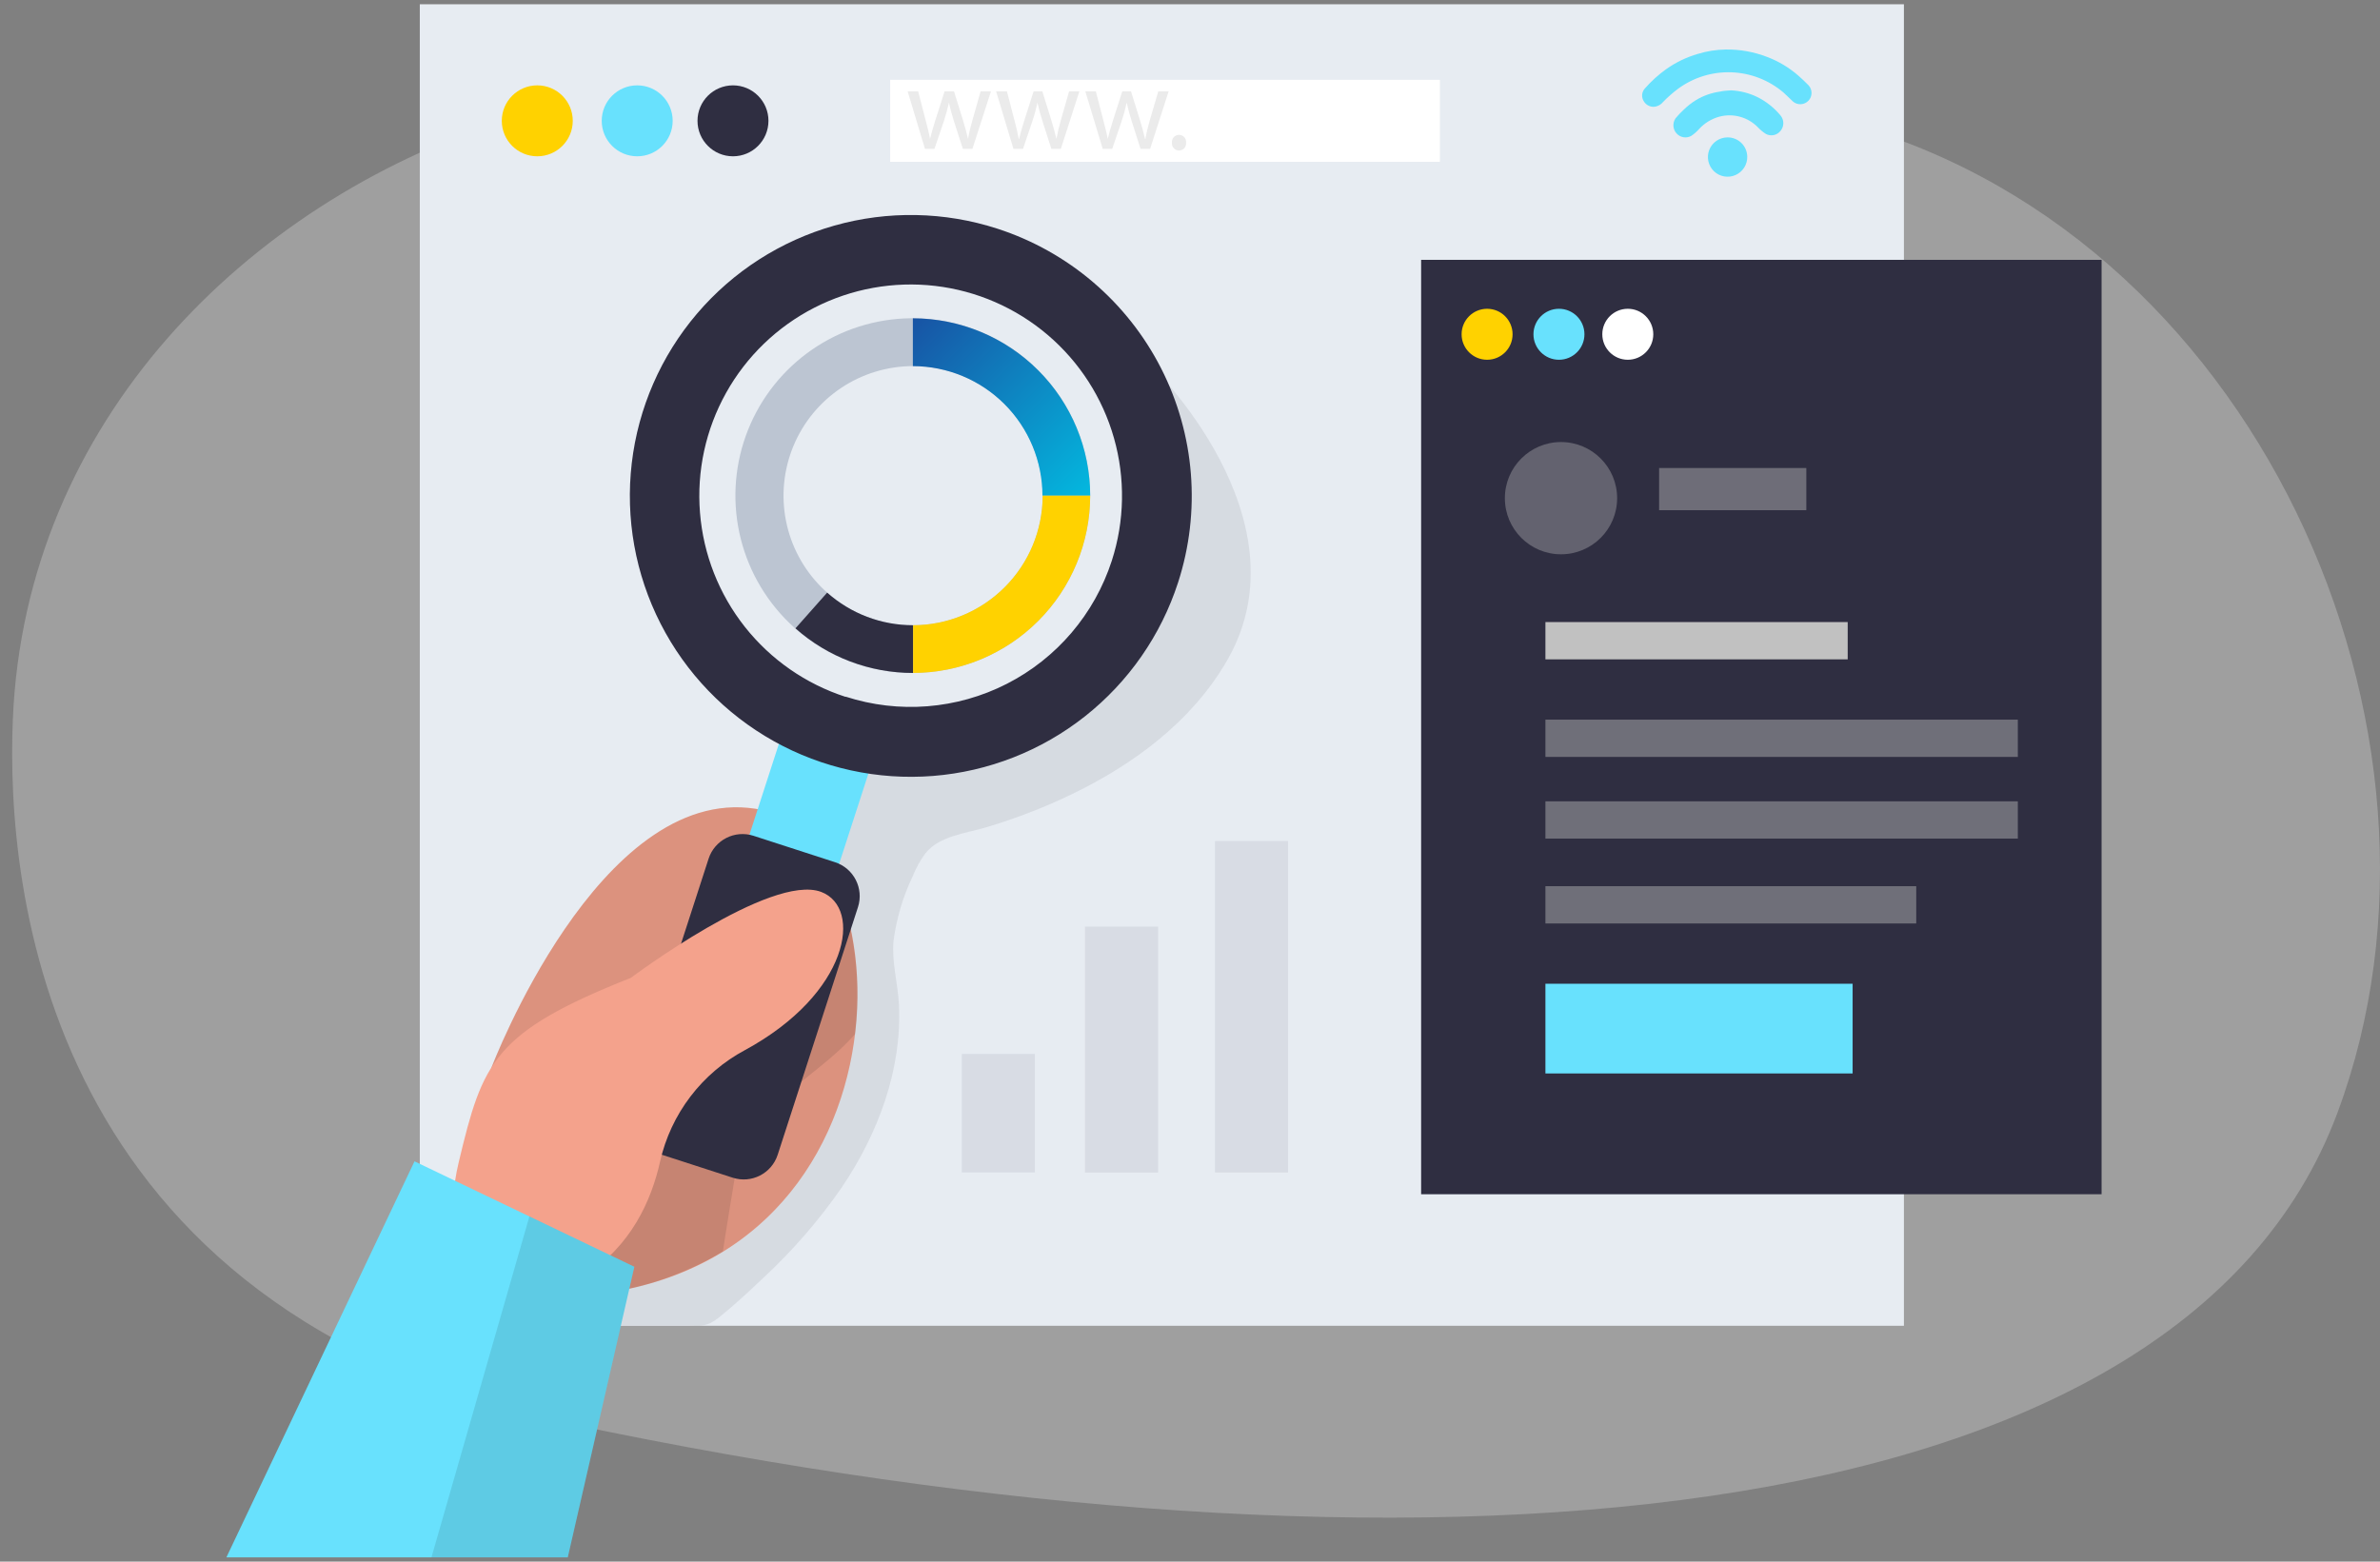<svg width="160" height="105" viewBox="0 0 160 105" fill="none" xmlns="http://www.w3.org/2000/svg">
<rect x="0" y="0" width="160" height="105" fill="#808080" stroke="none"/>
<path opacity="0.3" d="M33.729 8.124C16.688 13.667 1.691 28.267 0.862 48.386C0.399 59.574 2.835 88.276 38.291 95.731C95.203 107.703 146.388 103.655 157.133 74.84C166.704 49.179 151.539 15.045 123.117 8.002C103.085 3.044 67.019 -2.708 33.729 8.124Z" fill="#E6E6E6"/>
<path d="M127.994 0.287H28.222V89.141H127.994V0.287Z" fill="#E7ECF2"/>
<path d="M36.12 10.509C37.437 10.509 38.505 9.441 38.505 8.124C38.505 6.807 37.437 5.739 36.12 5.739C34.802 5.739 33.734 6.807 33.734 8.124C33.734 9.441 34.802 10.509 36.12 10.509Z" fill="#FFD200"/>
<path d="M42.837 10.509C44.154 10.509 45.222 9.441 45.222 8.124C45.222 6.807 44.154 5.739 42.837 5.739C41.52 5.739 40.452 6.807 40.452 8.124C40.452 9.441 41.52 10.509 42.837 10.509Z" fill="#68E1FD"/>
<path d="M49.276 10.509C50.593 10.509 51.661 9.441 51.661 8.124C51.661 6.807 50.593 5.739 49.276 5.739C47.959 5.739 46.891 6.807 46.891 8.124C46.891 9.441 47.959 10.509 49.276 10.509Z" fill="#2F2E41"/>
<path d="M96.799 5.368H59.843V10.88H96.799V5.368Z" fill="white"/>
<path opacity="0.09" d="M77.408 24.616C77.408 24.616 87.93 34.787 82.549 44.312C82.376 44.617 82.198 44.907 82.01 45.197C79.468 49.103 75.496 51.839 71.331 53.741C69.692 54.487 68.002 55.119 66.276 55.632C64.903 56.044 63.158 56.192 62.207 57.382C61.861 57.851 61.577 58.364 61.363 58.907C60.702 60.287 60.264 61.764 60.066 63.281C59.944 64.71 60.361 66.114 60.433 67.548C60.646 71.926 59.024 76.254 56.557 79.885C55.03 82.081 53.27 84.107 51.309 85.927C50.343 86.842 49.351 87.767 48.309 88.602C47.551 89.202 47.154 89.146 46.229 89.11C43.579 89.11 40.93 89.11 38.28 89.11L47.587 64.639L55.617 48.874C55.617 48.874 69.978 48.319 74.463 42.486C78.949 36.653 77.408 24.616 77.408 24.616Z" fill="#2F2E41"/>
<path d="M141.282 17.471H95.538V80.297H141.282V17.471Z" fill="#2F2E41"/>
<path d="M33.042 71.779C33.042 71.779 40.258 52.754 50.775 54.377C61.292 55.999 62.121 87.788 36.027 87.203L33.042 71.779Z" fill="#F4A28C"/>
<path opacity="0.1" d="M57.483 69.521C56.817 75.054 54.086 80.775 48.594 84.162C46.008 85.717 43.115 86.691 40.116 87.015C38.754 87.175 37.383 87.238 36.012 87.203L33.037 71.779C33.037 71.779 40.258 52.754 50.775 54.377C53.827 54.849 56.079 57.886 57.076 61.934C57.66 64.419 57.797 66.988 57.483 69.521Z" fill="black"/>
<path opacity="0.1" d="M57.483 69.521C54.869 72.573 50.216 74.342 49.417 79.056C49.133 80.74 48.848 82.515 48.594 84.142C46.008 85.697 43.116 86.671 40.116 86.995L41.642 77.078L56.507 61.395C56.702 61.563 56.887 61.743 57.061 61.934C57.65 64.418 57.793 66.987 57.483 69.521Z" fill="black"/>
<path d="M59.295 49.191L53.263 47.236L49.225 59.693L55.257 61.648L59.295 49.191Z" fill="#68E1FD"/>
<path d="M67.054 15.376C63.5 14.224 59.685 14.152 56.09 15.169C52.495 16.186 49.283 18.245 46.859 21.088C44.435 23.93 42.908 27.427 42.472 31.137C42.036 34.847 42.709 38.604 44.408 41.931C46.106 45.258 48.753 48.007 52.014 49.83C55.275 51.653 59.003 52.467 62.727 52.172C66.45 51.876 70.003 50.482 72.935 48.167C75.867 45.852 78.046 42.72 79.198 39.166C80.742 34.401 80.33 29.217 78.053 24.756C75.775 20.295 71.819 16.921 67.054 15.376ZM56.847 46.855C54.174 45.99 51.817 44.352 50.074 42.148C48.332 39.943 47.282 37.272 47.058 34.471C46.833 31.67 47.444 28.866 48.814 26.412C50.183 23.959 52.249 21.966 54.751 20.686C57.252 19.407 60.077 18.898 62.868 19.223C65.659 19.549 68.29 20.695 70.43 22.516C72.57 24.337 74.122 26.752 74.889 29.455C75.657 32.157 75.606 35.027 74.743 37.701C73.582 41.286 71.044 44.263 67.688 45.977C64.332 47.691 60.432 48.001 56.847 46.84V46.855Z" fill="#2F2E41"/>
<path d="M56.135 57.972L50.658 56.197C49.397 55.788 48.044 56.479 47.635 57.74L42.239 74.387C41.83 75.648 42.521 77.001 43.782 77.41L49.258 79.185C50.52 79.594 51.873 78.903 52.282 77.642L57.678 60.996C58.087 59.734 57.396 58.381 56.135 57.972Z" fill="#2F2E41"/>
<path d="M42.411 65.747C42.411 65.747 51.814 58.694 55.206 59.97C58.003 61.028 57.118 66.79 50.075 70.609C48.646 71.375 47.397 72.438 46.415 73.728C45.432 75.018 44.738 76.503 44.379 78.085C43.789 80.739 42.411 83.791 39.294 85.779C32.789 89.964 29.224 84.894 30.837 78.151C32.449 71.407 33.151 69.419 42.411 65.747Z" fill="#F4A28C"/>
<path d="M38.169 104.713L42.645 85.174L27.866 78.085L15.219 104.713H38.169Z" fill="#68E1FD"/>
<path opacity="0.1" d="M38.169 104.713L42.644 85.174L35.591 81.787L29.005 104.713H38.169Z" fill="black"/>
<path opacity="0.43" d="M121.433 31.467H111.537V34.304H121.433V31.467Z" fill="#C1C1C1"/>
<path opacity="0.36" d="M104.941 37.269C107.025 37.269 108.715 35.58 108.715 33.496C108.715 31.412 107.025 29.722 104.941 29.722C102.857 29.722 101.168 31.412 101.168 33.496C101.168 35.58 102.857 37.269 104.941 37.269Z" fill="#C1C1C1"/>
<path d="M124.546 66.144H103.894V72.176H124.546V66.144Z" fill="#68E1FD"/>
<path d="M124.215 41.826H103.894V44.333H124.215V41.826Z" fill="#C1C1C1"/>
<path opacity="0.44" d="M135.652 48.386H103.894V50.893H135.652V48.386Z" fill="#C1C1C1"/>
<path opacity="0.44" d="M135.652 53.878H103.894V56.385H135.652V53.878Z" fill="#C1C1C1"/>
<path opacity="0.44" d="M128.823 59.584H103.894V62.091H128.823V59.584Z" fill="#C1C1C1"/>
<path d="M99.973 24.189C100.919 24.189 101.686 23.422 101.686 22.475C101.686 21.529 100.919 20.761 99.973 20.761C99.026 20.761 98.259 21.529 98.259 22.475C98.259 23.422 99.026 24.189 99.973 24.189Z" fill="#FFD200"/>
<path d="M104.804 24.189C105.75 24.189 106.517 23.422 106.517 22.475C106.517 21.529 105.75 20.761 104.804 20.761C103.857 20.761 103.09 21.529 103.09 22.475C103.09 23.422 103.857 24.189 104.804 24.189Z" fill="#68E1FD"/>
<path d="M109.432 24.189C110.378 24.189 111.145 23.422 111.145 22.475C111.145 21.529 110.378 20.761 109.432 20.761C108.485 20.761 107.718 21.529 107.718 22.475C107.718 23.422 108.485 24.189 109.432 24.189Z" fill="white"/>
<path d="M61.385 45.248C59.026 45.252 56.718 44.556 54.754 43.248C52.79 41.94 51.258 40.078 50.353 37.899C49.447 35.72 49.208 33.321 49.666 31.007C50.125 28.692 51.259 26.565 52.927 24.895C54.594 23.226 56.72 22.088 59.034 21.627C61.348 21.166 63.747 21.402 65.927 22.304C68.108 23.207 69.971 24.736 71.282 26.699C72.592 28.661 73.291 30.968 73.29 33.328C73.286 36.485 72.031 39.513 69.8 41.747C67.569 43.981 64.543 45.24 61.385 45.248ZM61.385 24.616C59.662 24.616 57.978 25.127 56.545 26.084C55.113 27.041 53.996 28.402 53.337 29.994C52.678 31.586 52.505 33.337 52.841 35.027C53.177 36.717 54.007 38.269 55.225 39.487C56.444 40.706 57.996 41.535 59.686 41.872C61.376 42.208 63.127 42.035 64.719 41.376C66.311 40.717 67.671 39.6 68.629 38.167C69.586 36.735 70.097 35.051 70.097 33.328C70.095 31.018 69.177 28.803 67.544 27.169C65.91 25.536 63.695 24.617 61.385 24.616Z" fill="#BCC5D2"/>
<path d="M61.385 45.248C58.47 45.25 55.656 44.182 53.477 42.248L55.607 39.847C57.199 41.261 59.255 42.041 61.385 42.039V45.248Z" fill="#2F2E41"/>
<path d="M73.29 33.328H70.081C70.078 31.018 69.159 28.804 67.526 27.171C65.893 25.538 63.679 24.619 61.369 24.616V21.402C64.53 21.406 67.561 22.664 69.795 24.9C72.03 27.136 73.287 30.166 73.29 33.328Z" fill="url(#paint0_linear_1943_5777)"/>
<path d="M61.385 45.248V42.039C63.694 42.035 65.907 41.116 67.54 39.483C69.173 37.85 70.092 35.637 70.096 33.328H73.29C73.286 36.486 72.031 39.513 69.799 41.747C67.568 43.981 64.542 45.24 61.385 45.248Z" fill="#FFD200"/>
<path opacity="0.08" d="M69.572 70.864H64.659V78.833H69.572V70.864Z" fill="#2F2E41"/>
<path opacity="0.08" d="M77.855 62.305H72.942V78.837H77.855V62.305Z" fill="#2F2E41"/>
<path opacity="0.08" d="M86.593 56.548H81.681V78.838H86.593V56.548Z" fill="#2F2E41"/>
<path d="M116.007 3.329C116.969 3.314 117.924 3.487 118.82 3.837C119.582 4.127 120.286 4.551 120.9 5.088C121.144 5.297 121.367 5.52 121.591 5.744C121.718 5.886 121.787 6.071 121.784 6.261C121.781 6.452 121.707 6.635 121.575 6.772C121.443 6.91 121.265 6.994 121.075 7.006C120.884 7.018 120.697 6.958 120.549 6.838C120.32 6.634 120.116 6.41 119.888 6.212C118.909 5.382 117.679 4.907 116.396 4.861C115.114 4.816 113.854 5.204 112.819 5.963C112.456 6.233 112.116 6.532 111.802 6.858C111.667 7.025 111.475 7.138 111.263 7.173C111.117 7.194 110.969 7.172 110.836 7.109C110.704 7.047 110.592 6.947 110.515 6.822C110.427 6.692 110.385 6.537 110.395 6.38C110.405 6.224 110.467 6.075 110.571 5.958C111.003 5.464 111.491 5.022 112.025 4.641C112.669 4.187 113.384 3.843 114.141 3.624C114.746 3.438 115.374 3.339 116.007 3.329Z" fill="#68E1FD"/>
<path d="M116.379 6.075C116.98 6.104 117.57 6.252 118.113 6.512C118.72 6.81 119.257 7.233 119.69 7.753C119.817 7.9 119.887 8.088 119.887 8.282C119.887 8.476 119.817 8.664 119.69 8.811C119.575 8.952 119.415 9.049 119.236 9.084C119.058 9.119 118.873 9.091 118.713 9.004C118.516 8.877 118.335 8.726 118.174 8.556C117.847 8.221 117.437 7.979 116.986 7.853C116.535 7.727 116.059 7.722 115.606 7.839C115.066 7.982 114.58 8.279 114.207 8.694C114.056 8.861 113.886 9.01 113.699 9.136C113.54 9.225 113.356 9.258 113.177 9.228C112.998 9.199 112.834 9.109 112.712 8.973C112.587 8.837 112.512 8.662 112.499 8.477C112.486 8.293 112.536 8.109 112.641 7.956C112.811 7.751 112.994 7.557 113.19 7.377C113.44 7.132 113.717 6.915 114.014 6.731C114.506 6.434 115.052 6.24 115.621 6.161C115.87 6.1 116.125 6.095 116.379 6.075Z" fill="#68E1FD"/>
<path d="M117.462 10.535C117.467 10.796 117.394 11.053 117.253 11.273C117.112 11.493 116.909 11.667 116.669 11.771C116.429 11.876 116.164 11.907 115.907 11.861C115.649 11.815 115.411 11.694 115.223 11.512C115.034 11.331 114.904 11.098 114.848 10.843C114.792 10.587 114.813 10.321 114.908 10.078C115.004 9.834 115.169 9.624 115.384 9.475C115.598 9.325 115.852 9.243 116.114 9.238C116.288 9.233 116.461 9.263 116.623 9.326C116.786 9.389 116.934 9.483 117.059 9.604C117.185 9.725 117.285 9.869 117.354 10.029C117.423 10.189 117.46 10.361 117.462 10.535Z" fill="#68E1FD"/>
<g opacity="0.08">
<path d="M61.725 6.146L62.234 8.109C62.346 8.541 62.453 8.943 62.524 9.34C62.615 8.948 62.742 8.536 62.87 8.119L63.5 6.146H64.136L64.736 8.078C64.878 8.541 64.99 8.948 65.077 9.34C65.15 8.917 65.249 8.5 65.372 8.089L65.921 6.146H66.618L65.372 10.011H64.731L64.136 8.165C64.004 7.738 63.892 7.351 63.795 6.899C63.701 7.33 63.584 7.756 63.444 8.175L62.819 10.011H62.183L61.019 6.146H61.725Z" fill="black"/>
<path d="M67.695 6.146L68.204 8.109C68.315 8.541 68.417 8.943 68.488 9.34H68.514C68.6 8.948 68.727 8.536 68.855 8.119L69.485 6.146H70.075L70.675 8.078C70.817 8.541 70.929 8.948 71.021 9.34C71.097 8.918 71.195 8.5 71.316 8.089L71.87 6.146H72.562L71.316 10.011H70.68L70.09 8.165C69.953 7.749 69.838 7.327 69.744 6.899C69.652 7.331 69.535 7.757 69.394 8.175L68.773 10.011H68.132L66.968 6.146H67.695Z" fill="black"/>
<path d="M73.671 6.146L74.179 8.109C74.291 8.541 74.398 8.943 74.469 9.34C74.561 8.948 74.688 8.536 74.815 8.119L75.446 6.146H76.035L76.636 8.078C76.778 8.541 76.89 8.948 76.976 9.34H77.002C77.075 8.917 77.174 8.5 77.297 8.089L77.866 6.146H78.563L77.317 10.011H76.676L76.086 8.165C75.954 7.738 75.842 7.351 75.746 6.899C75.651 7.33 75.534 7.756 75.395 8.175L74.769 10.011H74.133L72.964 6.146H73.671Z" fill="black"/>
<path d="M78.787 9.594C78.78 9.527 78.787 9.46 78.808 9.396C78.829 9.333 78.862 9.274 78.907 9.225C78.952 9.175 79.007 9.135 79.068 9.108C79.129 9.081 79.195 9.067 79.262 9.067C79.329 9.067 79.395 9.081 79.457 9.108C79.518 9.135 79.572 9.175 79.617 9.225C79.662 9.274 79.696 9.333 79.717 9.396C79.737 9.46 79.745 9.527 79.738 9.594C79.745 9.661 79.737 9.728 79.717 9.791C79.696 9.855 79.662 9.914 79.617 9.963C79.572 10.013 79.518 10.053 79.457 10.08C79.395 10.107 79.329 10.121 79.262 10.121C79.195 10.121 79.129 10.107 79.068 10.08C79.007 10.053 78.952 10.013 78.907 9.963C78.862 9.914 78.829 9.855 78.808 9.791C78.787 9.728 78.78 9.661 78.787 9.594Z" fill="black"/>
</g>
<defs>
<linearGradient id="paint0_linear_1943_5777" x1="73.29" y1="33.328" x2="61.364" y2="21.407" gradientUnits="userSpaceOnUse">
<stop stop-color="#03B8DF"/>
<stop offset="1" stop-color="#1853A4"/>
</linearGradient>
</defs>
</svg>
